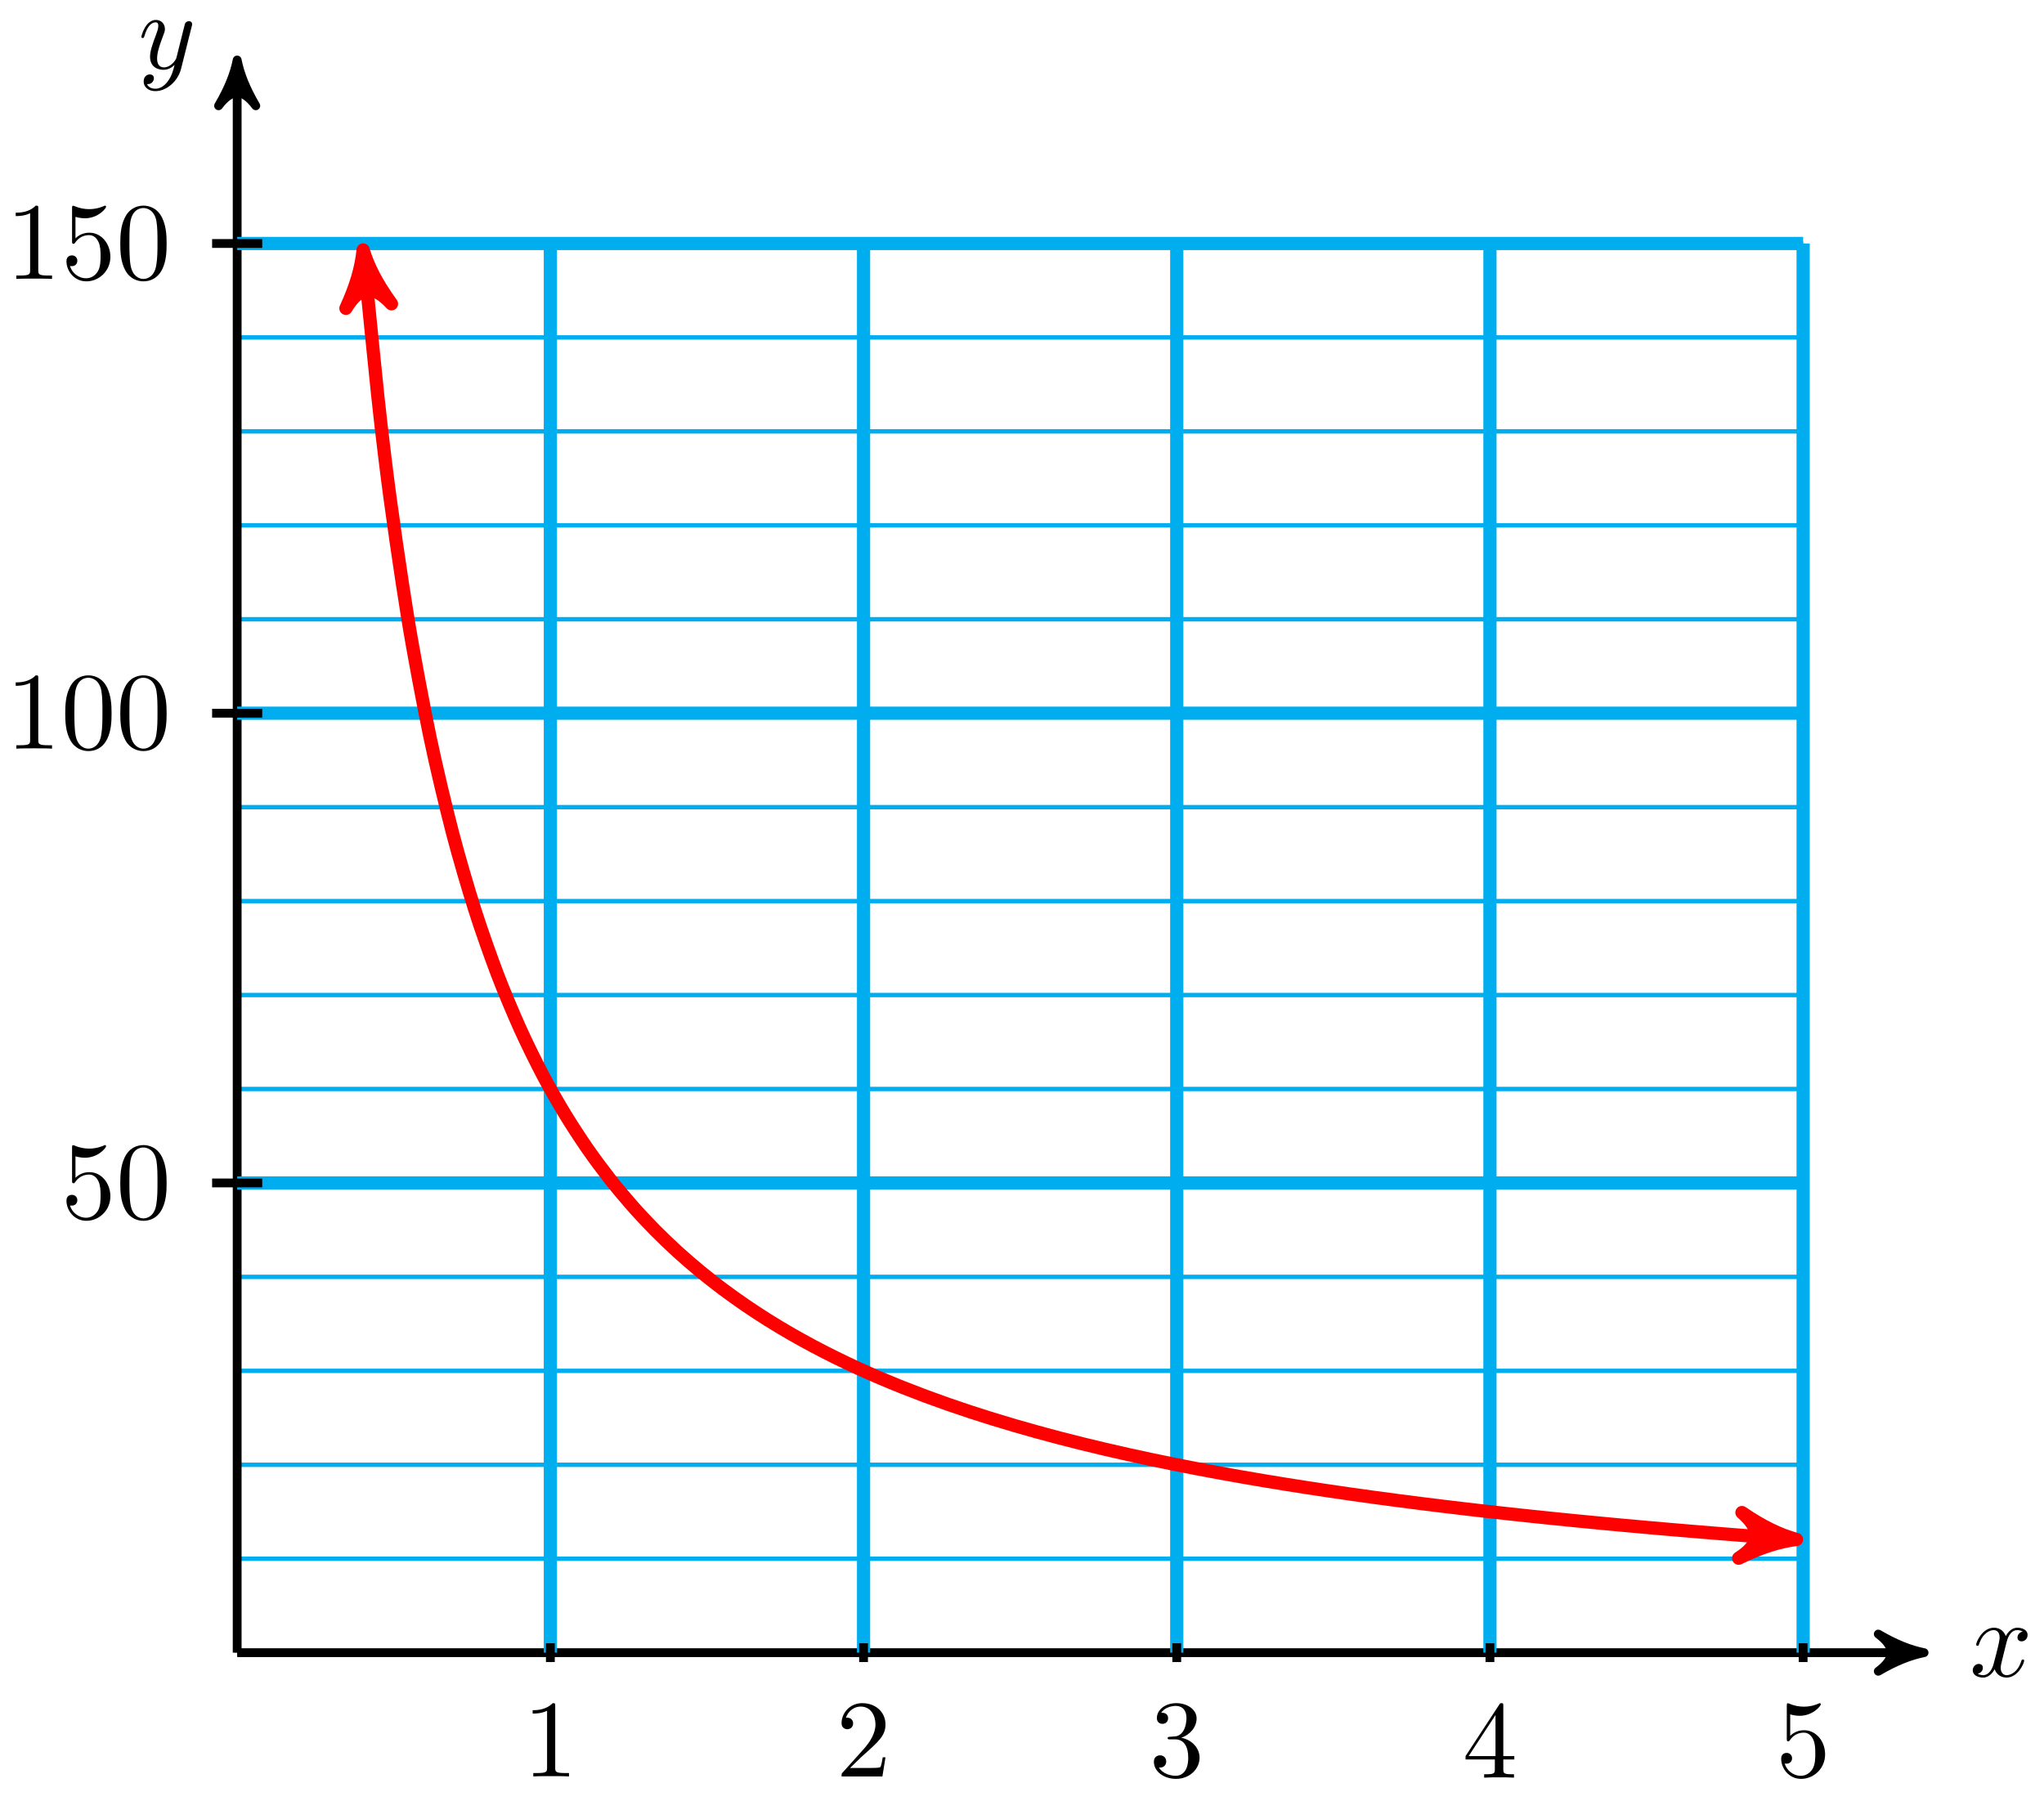 <svg xmlns="http://www.w3.org/2000/svg" xmlns:xlink="http://www.w3.org/1999/xlink" version="1.1" width="185" height="163" viewBox="0 0 185 163">
<defs>
<path id="font_1_1" d="M.334 .302C.34 .328 .363 .42 .433 .42 .438 .42 .462 .42 .483 .407 .455 .402 .435 .377 .435 .353 .435 .337 .446 .318 .473 .318 .495 .318 .527 .336 .527 .376 .527 .428 .468 .442 .434 .442 .376 .442 .341 .389 .329 .366 .304 .432 .25 .442 .221 .442 .117 .442 .06 .313 .06 .288 .06 .278 .07 .278 .072 .278 .08 .278 .083 .28 .085 .289 .119 .395 .185 .42 .219 .42 .238 .42 .273 .411 .273 .353 .273 .322 .256 .255 .219 .115 .203 .053 .168 .011 .124 .011 .118 .011 .095 .011 .074 .024 .099 .029 .121 .05 .121 .078 .121 .105 .099 .113 .084 .113 .054 .113 .029 .087 .029 .055 .029 .009 .079-.011 .123-.011 .189-.011 .225 .059 .228 .065 .24 .028 .276-.011 .336-.011 .439-.011 .496 .118 .496 .143 .496 .153 .487 .153 .484 .153 .475 .153 .473 .149 .471 .142 .438 .035 .37 .011 .338 .011 .299 .011 .283 .043 .283 .077 .283 .099 .289 .121 .3 .165L.334 .302Z"/>
<path id="font_1_2" d="M.486 .381C.49 .395 .49 .397 .49 .404 .49 .422 .476 .431 .461 .431 .451 .431 .435 .425 .426 .41 .424 .405 .416 .374 .412 .356 .405 .33 .398 .303 .392 .276L.347 .096C.343 .081 .3 .011 .234 .011 .183 .011 .172 .055 .172 .092 .172 .138 .189 .2 .223 .288 .239 .329 .243 .34 .243 .36 .243 .405 .211 .442 .161 .442 .066 .442 .029 .297 .029 .288 .029 .278 .039 .278 .041 .278 .051 .278 .052 .28 .057 .296 .084 .39 .124 .42 .158 .42 .166 .42 .183 .42 .183 .388 .183 .363 .173 .337 .166 .318 .126 .212 .108 .155 .108 .108 .108 .019 .171-.011 .23-.011 .269-.011 .303 .006 .331 .034 .318-.018 .306-.067 .266-.12 .24-.154 .202-.183 .156-.183 .142-.183 .097-.18 .08-.141 .096-.141 .109-.141 .123-.129 .133-.12 .143-.107 .143-.088 .143-.057 .116-.053 .106-.053 .083-.053 .05-.069 .05-.118 .05-.168 .094-.205 .156-.205 .259-.205 .362-.114 .39-.001L.486 .381Z"/>
<path id="font_2_82" d="M.419 0V.031H.387C.297 .031 .294 .042 .294 .079V.64C.294 .664 .294 .666 .271 .666 .209 .602 .121 .602 .089 .602V.571C.109 .571 .168 .571 .22 .597V.079C.22 .043 .217 .031 .127 .031H.095V0C.13 .003 .217 .003 .257 .003 .297 .003 .384 .003 .419 0Z"/>
<path id="font_2_107" d="M.449 .174H.424C.419 .144 .412 .1 .402 .085 .395 .077 .329 .077 .307 .077H.127L.233 .18C.389 .318 .449 .372 .449 .472 .449 .586 .359 .666 .237 .666 .124 .666 .05 .574 .05 .485 .05 .429 .1 .429 .103 .429 .12 .429 .155 .441 .155 .482 .155 .508 .137 .534 .102 .534 .094 .534 .092 .534 .089 .533 .112 .598 .166 .635 .224 .635 .315 .635 .358 .554 .358 .472 .358 .392 .308 .313 .253 .251L.061 .037C.05 .026 .05 .024 .05 0H.421L.449 .174Z"/>
<path id="font_2_106" d="M.457 .17C.457 .253 .394 .331 .29 .352 .372 .379 .43 .449 .43 .528 .43 .61 .342 .666 .246 .666 .145 .666 .069 .606 .069 .53 .069 .497 .091 .478 .12 .478 .151 .478 .171 .5 .171 .529 .171 .579 .124 .579 .109 .579 .14 .628 .206 .641 .242 .641 .283 .641 .338 .619 .338 .529 .338 .517 .336 .459 .31 .415 .28 .367 .246 .364 .221 .363 .213 .362 .189 .36 .182 .36 .174 .359 .167 .358 .167 .348 .167 .337 .174 .337 .191 .337H.235C.317 .337 .354 .269 .354 .17 .354 .034 .285 .006 .241 .006 .198 .006 .123 .022 .088 .081 .123 .076 .154 .098 .154 .136 .154 .172 .127 .192 .098 .192 .074 .192 .042 .178 .042 .134 .042 .043 .135-.022 .244-.022 .366-.022 .457 .068 .457 .17Z"/>
<path id="font_2_57" d="M.471 .165V.196H.371V.651C.371 .671 .371 .677 .355 .677 .346 .677 .343 .677 .335 .665L.028 .196V.165H.294V.078C.294 .042 .292 .031 .218 .031H.197V0C.238 .003 .29 .003 .332 .003 .374 .003 .427 .003 .468 0V.031H.447C.373 .031 .371 .042 .371 .078V.165H.471M.3 .196H.056L.3 .569V.196Z"/>
<path id="font_2_56" d="M.449 .201C.449 .32 .367 .42 .259 .42 .211 .42 .168 .404 .132 .369V.564C.152 .558 .185 .551 .217 .551 .34 .551 .41 .642 .41 .655 .41 .661 .407 .666 .4 .666 .4 .666 .397 .666 .392 .663 .372 .654 .323 .634 .256 .634 .216 .634 .17 .641 .123 .662 .115 .665 .111 .665 .111 .665 .101 .665 .101 .657 .101 .641V.345C.101 .327 .101 .319 .115 .319 .122 .319 .124 .322 .128 .328 .139 .344 .176 .398 .257 .398 .309 .398 .334 .352 .342 .334 .358 .297 .36 .257 .36 .207 .36 .172 .36 .112 .336 .07 .312 .031 .275 .006 .229 .006 .156 .006 .099 .058 .082 .117 .085 .117 .088 .116 .099 .116 .132 .116 .149 .141 .149 .165 .149 .189 .132 .214 .099 .214 .085 .214 .05 .207 .05 .161 .05 .074 .119-.022 .231-.022 .347-.022 .449 .073 .449 .2V.201Z"/>
<path id="font_2_121" d="M.46 .32C.46 .4 .455 .48 .42 .554 .374 .65 .292 .666 .25 .666 .19 .666 .117 .64 .076 .547 .044 .478 .039 .4 .039 .32 .039 .245 .043 .155 .084 .079 .127-.002 .2-.022 .249-.022 .303-.022 .379-.001 .423 .094 .455 .163 .46 .241 .46 .32M.377 .332C.377 .257 .377 .189 .366 .125 .351 .03 .294-0 .249-0 .21-0 .151 .025 .133 .121 .122 .181 .122 .273 .122 .332 .122 .396 .122 .462 .13 .516 .149 .635 .224 .644 .249 .644 .282 .644 .348 .626 .367 .527 .377 .471 .377 .395 .377 .332Z"/>
</defs>
<path transform="matrix(1,0,0,-1,21.466,149.595)" stroke-width=".399" stroke-linecap="butt" stroke-miterlimit="10" stroke-linejoin="miter" fill="none" stroke="#00aeef" d="M0 0H141.734M0 8.504H141.734M0 17.007H141.734M0 25.511H141.734M0 34.015H141.734M0 42.518H141.734M0 51.022H141.734M0 59.526H141.734M0 68.03H141.734M0 76.533H141.734M0 85.037H141.734M0 93.541H141.734M0 102.044H141.734M0 110.548H141.734M0 119.052H141.734M0 127.555H141.734M0 0V127.555M28.347 0V127.555M56.694 0V127.555M85.04 0V127.555M113.387 0V127.555M141.724 0V127.555M141.734 127.555"/>
<path transform="matrix(1,0,0,-1,21.466,149.595)" stroke-width=".797" stroke-linecap="butt" stroke-miterlimit="10" stroke-linejoin="miter" fill="none" stroke="#000000" d="M0 0H151.638"/>
<path transform="matrix(1,0,0,-1,173.109,149.595)" d="M1.036 0C-.259 .259-1.554 .777-3.108 1.684-1.554 .518-1.554-.518-3.108-1.684-1.554-.777-.259-.259 1.036 0Z"/>
<path transform="matrix(1,0,0,-1,173.109,149.595)" stroke-width=".797" stroke-linecap="butt" stroke-linejoin="round" fill="none" stroke="#000000" d="M1.036 0C-.259 .259-1.554 .777-3.108 1.684-1.554 .518-1.554-.518-3.108-1.684-1.554-.777-.259-.259 1.036 0Z"/>
<use data-text="x" xlink:href="#font_1_1" transform="matrix(9.963,0,0,-9.963,178.263,151.74)"/>
<path transform="matrix(1,0,0,-1,21.466,149.595)" stroke-width=".797" stroke-linecap="butt" stroke-miterlimit="10" stroke-linejoin="miter" fill="none" stroke="#000000" d="M0 0V143.128"/>
<path transform="matrix(0,-1,-1,-0,21.466,6.467)" d="M1.036 0C-.259 .259-1.554 .777-3.108 1.684-1.554 .518-1.554-.518-3.108-1.684-1.554-.777-.259-.259 1.036 0Z"/>
<path transform="matrix(0,-1,-1,-0,21.466,6.467)" stroke-width=".797" stroke-linecap="butt" stroke-linejoin="round" fill="none" stroke="#000000" d="M1.036 0C-.259 .259-1.554 .777-3.108 1.684-1.554 .518-1.554-.518-3.108-1.684-1.554-.777-.259-.259 1.036 0Z"/>
<use data-text="y" xlink:href="#font_1_2" transform="matrix(9.963,0,0,-9.963,12.505,6.208)"/>
<path transform="matrix(1,0,0,-1,21.466,149.595)" stroke-width="1.196" stroke-linecap="butt" stroke-miterlimit="10" stroke-linejoin="miter" fill="none" stroke="#00aeef" d="M28.347 0V127.555"/>
<path transform="matrix(1,0,0,-1,21.466,149.595)" stroke-width=".797" stroke-linecap="butt" stroke-miterlimit="10" stroke-linejoin="miter" fill="none" stroke="#000000" d="M28.347 .85V-.85"/>
<use data-text="1" xlink:href="#font_2_82" transform="matrix(9.963,0,0,-9.963,47.323,160.8)"/>
<path transform="matrix(1,0,0,-1,21.466,149.595)" stroke-width="1.196" stroke-linecap="butt" stroke-miterlimit="10" stroke-linejoin="miter" fill="none" stroke="#00aeef" d="M56.694 0V127.555"/>
<path transform="matrix(1,0,0,-1,21.466,149.595)" stroke-width=".797" stroke-linecap="butt" stroke-miterlimit="10" stroke-linejoin="miter" fill="none" stroke="#000000" d="M56.694 .85V-.85"/>
<use data-text="2" xlink:href="#font_2_107" transform="matrix(9.963,0,0,-9.963,75.671,160.8)"/>
<path transform="matrix(1,0,0,-1,21.466,149.595)" stroke-width="1.196" stroke-linecap="butt" stroke-miterlimit="10" stroke-linejoin="miter" fill="none" stroke="#00aeef" d="M85.04 0V127.555"/>
<path transform="matrix(1,0,0,-1,21.466,149.595)" stroke-width=".797" stroke-linecap="butt" stroke-miterlimit="10" stroke-linejoin="miter" fill="none" stroke="#000000" d="M85.04 .85V-.85"/>
<use data-text="3" xlink:href="#font_2_106" transform="matrix(9.963,0,0,-9.963,104.019,160.8)"/>
<path transform="matrix(1,0,0,-1,21.466,149.595)" stroke-width="1.196" stroke-linecap="butt" stroke-miterlimit="10" stroke-linejoin="miter" fill="none" stroke="#00aeef" d="M113.387 0V127.555"/>
<path transform="matrix(1,0,0,-1,21.466,149.595)" stroke-width=".797" stroke-linecap="butt" stroke-miterlimit="10" stroke-linejoin="miter" fill="none" stroke="#000000" d="M113.387 .85V-.85"/>
<use data-text="4" xlink:href="#font_2_57" transform="matrix(9.963,0,0,-9.963,132.367,160.909)"/>
<path transform="matrix(1,0,0,-1,21.466,149.595)" stroke-width="1.196" stroke-linecap="butt" stroke-miterlimit="10" stroke-linejoin="miter" fill="none" stroke="#00aeef" d="M141.734 0V127.555"/>
<path transform="matrix(1,0,0,-1,21.466,149.595)" stroke-width=".797" stroke-linecap="butt" stroke-miterlimit="10" stroke-linejoin="miter" fill="none" stroke="#000000" d="M141.734 .85V-.85"/>
<use data-text="5" xlink:href="#font_2_56" transform="matrix(9.963,0,0,-9.963,160.714,160.8)"/>
<path transform="matrix(1,0,0,-1,21.466,149.595)" stroke-width="1.196" stroke-linecap="butt" stroke-miterlimit="10" stroke-linejoin="miter" fill="none" stroke="#00aeef" d="M0 42.518H141.734"/>
<path transform="matrix(1,0,0,-1,21.466,149.595)" stroke-width=".797" stroke-linecap="butt" stroke-miterlimit="10" stroke-linejoin="miter" fill="none" stroke="#000000" d="M2.268 42.518H-2.268"/>
<use data-text="5" xlink:href="#font_2_56" transform="matrix(9.963,0,0,-9.963,5.516,110.285)"/>
<use data-text="0" xlink:href="#font_2_121" transform="matrix(9.963,0,0,-9.963,10.497,110.285)"/>
<path transform="matrix(1,0,0,-1,21.466,149.595)" stroke-width="1.196" stroke-linecap="butt" stroke-miterlimit="10" stroke-linejoin="miter" fill="none" stroke="#00aeef" d="M0 85.037H141.734"/>
<path transform="matrix(1,0,0,-1,21.466,149.595)" stroke-width=".797" stroke-linecap="butt" stroke-miterlimit="10" stroke-linejoin="miter" fill="none" stroke="#000000" d="M2.268 85.037H-2.268"/>
<use data-text="1" xlink:href="#font_2_82" transform="matrix(9.963,0,0,-9.963,.535,67.766)"/>
<use data-text="0" xlink:href="#font_2_121" transform="matrix(9.963,0,0,-9.963,5.516,67.766)"/>
<use data-text="0" xlink:href="#font_2_121" transform="matrix(9.963,0,0,-9.963,10.498,67.766)"/>
<path transform="matrix(1,0,0,-1,21.466,149.595)" stroke-width="1.196" stroke-linecap="butt" stroke-miterlimit="10" stroke-linejoin="miter" fill="none" stroke="#00aeef" d="M0 127.555H141.734"/>
<path transform="matrix(1,0,0,-1,21.466,149.595)" stroke-width=".797" stroke-linecap="butt" stroke-miterlimit="10" stroke-linejoin="miter" fill="none" stroke="#000000" d="M2.268 127.555H-2.268"/>
<use data-text="1" xlink:href="#font_2_82" transform="matrix(9.963,0,0,-9.963,.535,25.248)"/>
<use data-text="5" xlink:href="#font_2_56" transform="matrix(9.963,0,0,-9.963,5.516,25.248)"/>
<use data-text="0" xlink:href="#font_2_121" transform="matrix(9.963,0,0,-9.963,10.498,25.248)"/>
<path transform="matrix(1,0,0,-1,21.466,149.595)" stroke-width="1.196" stroke-linecap="butt" stroke-miterlimit="10" stroke-linejoin="miter" fill="none" stroke="#ff0000" d="M11.524 125.698C12.81 112.805 12.81 112.805 13.376 108.127 13.941 103.449 14.848 97.347 15.413 93.845 15.978 90.343 16.885 85.61 17.45 82.888 18.016 80.165 18.922 76.399 19.488 74.222 20.053 72.044 20.959 68.976 21.525 67.195 22.09 65.413 22.997 62.866 23.562 61.382 24.127 59.898 25.034 57.754 25.599 56.498 26.165 55.241 27.071 53.405 27.637 52.329 28.202 51.252 29.108 49.673 29.674 48.74 30.239 47.808 31.146 46.426 31.711 45.609 32.276 44.793 33.183 43.576 33.748 42.856 34.314 42.135 35.22 41.057 35.786 40.416 36.351 39.776 37.258 38.812 37.823 38.239 38.388 37.666 39.295 36.801 39.86 36.285 40.425 35.769 41.332 34.987 41.897 34.52 42.463 34.053 43.369 33.344 43.935 32.92 44.5 32.495 45.407 31.849 45.972 31.461 46.537 31.073 47.444 30.481 48.009 30.126 48.574 29.77 49.481 29.226 50.046 28.899 50.612 28.572 51.518 28.071 52.084 27.769 52.649 27.467 53.556 27.003 54.121 26.724 54.686 26.444 55.593 26.014 56.158 25.754 56.723 25.495 57.63 25.094 58.195 24.853 58.761 24.611 59.667 24.238 60.233 24.012 60.798 23.787 61.705 23.438 62.27 23.227 62.835 23.015 63.742 22.689 64.307 22.491 64.872 22.293 65.779 21.986 66.344 21.8 66.91 21.614 67.816 21.326 68.382 21.151 68.947 20.976 69.854 20.704 70.419 20.539 70.984 20.374 71.891 20.117 72.456 19.961 73.021 19.805 73.928 19.563 74.493 19.415 75.059 19.268 75.965 19.038 76.531 18.898 77.096 18.759 78.003 18.541 78.568 18.408 79.133 18.276 80.04 18.069 80.605 17.943 81.17 17.817 82.077 17.621 82.642 17.501 83.208 17.381 84.114 17.194 84.68 17.08 85.245 16.966 86.152 16.787 86.717 16.679 87.282 16.57 88.189 16.4 88.754 16.296 89.32 16.192 90.226 16.029 90.791 15.93 91.357 15.831 92.263 15.675 92.829 15.58 93.394 15.486 94.301 15.337 94.866 15.246 95.431 15.155 96.338 15.012 96.903 14.925 97.469 14.838 98.375 14.702 98.94 14.618 99.506 14.534 100.412 14.403 100.978 14.323 101.543 14.243 102.45 14.117 103.015 14.04 103.58 13.963 104.487 13.842 105.052 13.768 105.618 13.693 106.524 13.577 107.089 13.506 107.655 13.434 108.561 13.322 109.127 13.254 109.692 13.185 110.599 13.077 111.164 13.011 111.729 12.944 112.636 12.84 113.201 12.776 113.767 12.713 114.673 12.612 115.238 12.551 115.804 12.489 116.71 12.392 117.276 12.333 117.841 12.273 118.748 12.179 119.313 12.122 119.878 12.065 120.785 11.974 121.35 11.918 121.916 11.863 122.822 11.775 123.388 11.722 123.953 11.668 124.859 11.583 125.425 11.531 125.99 11.479 126.897 11.397 127.462 11.347 128.027 11.297 128.934 11.217 129.499 11.168 130.065 11.12 130.971 11.043 131.537 10.996 132.102 10.948 133.008 10.874 133.574 10.828 134.139 10.782 135.046 10.71 135.611 10.665 136.176 10.621 137.083 10.55 137.648 10.507 138.214 10.464 139.12 10.396 139.686 10.354 140.251 10.312 141.723 10.205 139.855 10.341"/>
<path transform="matrix(-.099,-.995,-.995,.099,32.991,23.897)" d="M1.275 0C-.319 .319-1.913 .956-3.826 2.072-1.913 .638-1.913-.638-3.826-2.072-1.913-.956-.319-.319 1.275 0Z" fill="#ff0000"/>
<path transform="matrix(-.099,-.995,-.995,.099,32.991,23.897)" stroke-width="1.196" stroke-linecap="butt" stroke-linejoin="round" fill="none" stroke="#ff0000" d="M1.275 0C-.319 .319-1.913 .956-3.826 2.072-1.913 .638-1.913-.638-3.826-2.072-1.913-.956-.319-.319 1.275 0Z"/>
<path transform="matrix(.997,.072,.072,-.997,161.325,139.254)" d="M1.275 0C-.319 .319-1.913 .956-3.826 2.072-1.913 .638-1.913-.638-3.826-2.072-1.913-.956-.319-.319 1.275 0Z" fill="#ff0000"/>
<path transform="matrix(.997,.072,.072,-.997,161.325,139.254)" stroke-width="1.196" stroke-linecap="butt" stroke-linejoin="round" fill="none" stroke="#ff0000" d="M1.275 0C-.319 .319-1.913 .956-3.826 2.072-1.913 .638-1.913-.638-3.826-2.072-1.913-.956-.319-.319 1.275 0Z"/>
</svg>
